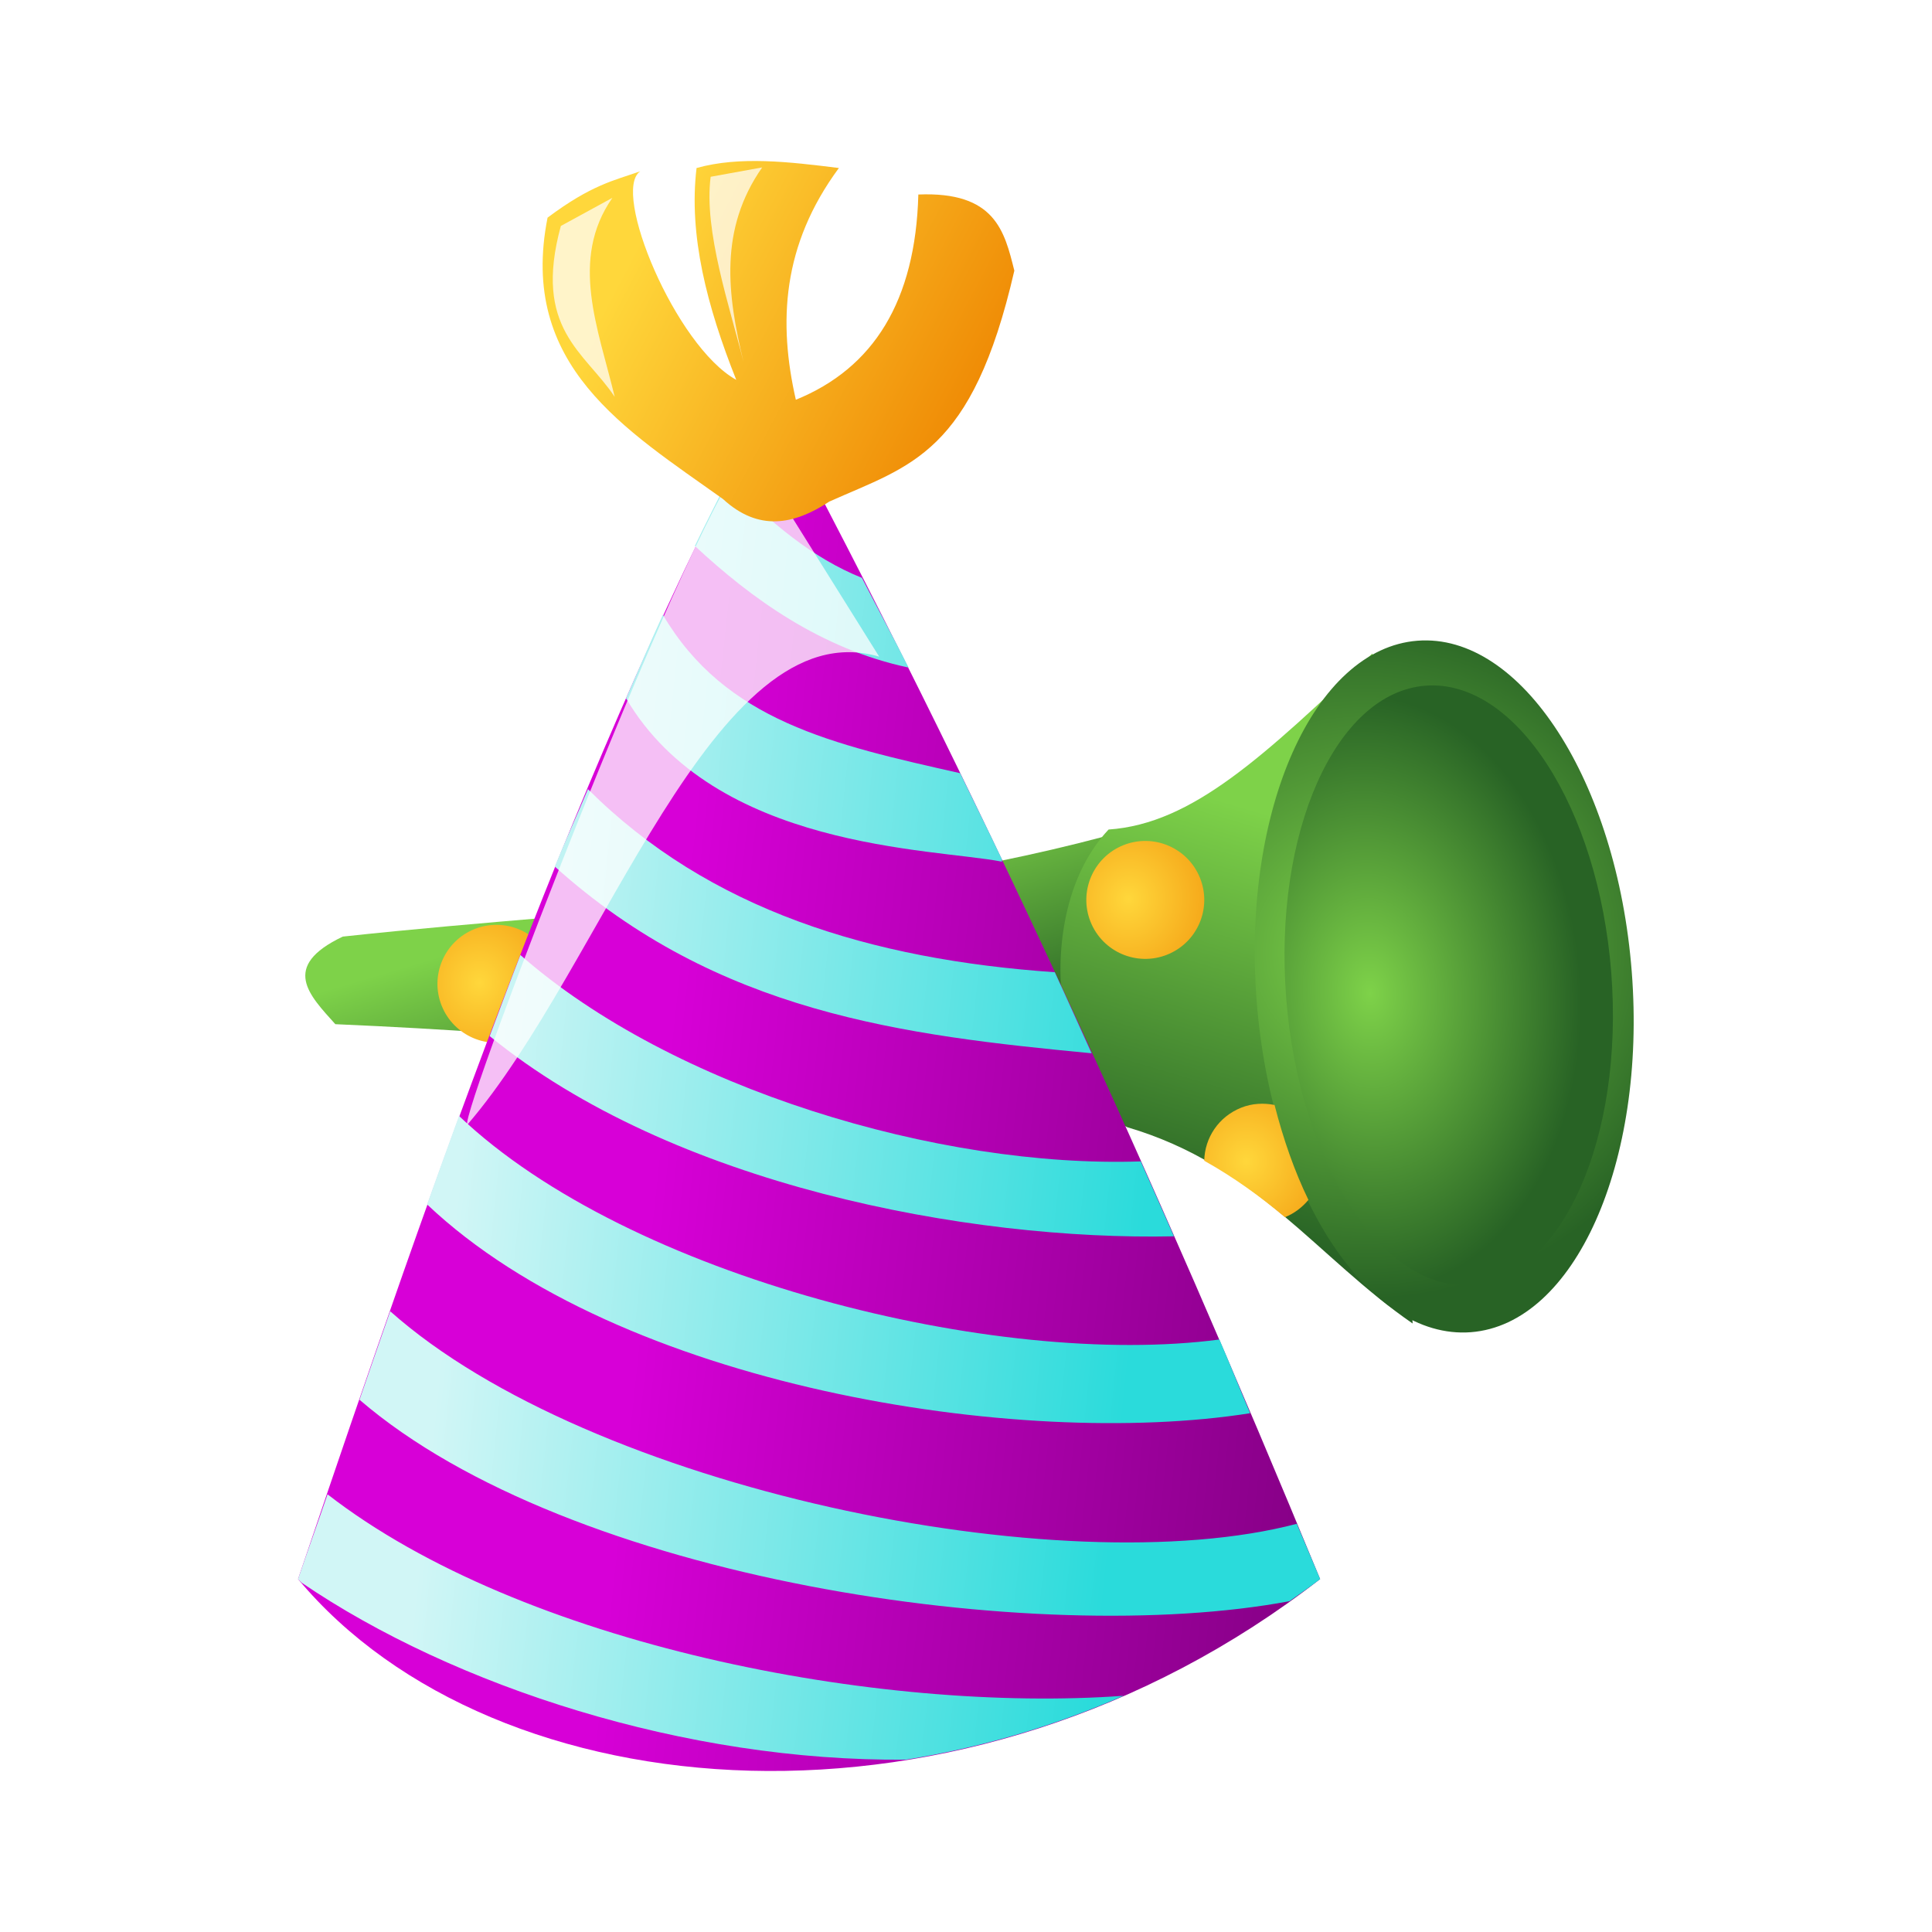 <svg:svg xmlns:dc="http://purl.org/dc/elements/1.1/" xmlns:ns1="http://www.w3.org/1999/xlink" xmlns:ns3="http://web.resource.org/cc/" xmlns:rdf="http://www.w3.org/1999/02/22-rdf-syntax-ns#" xmlns:svg="http://www.w3.org/2000/svg" height="49.147" viewBox="-7.08 -3.966 49.147 49.147" width="49.147">
  <svg:defs>
    <svg:linearGradient id="imagebot_35">
      <svg:stop id="imagebot_45" offset="0" stop-color="#ffd73b" />
      <svg:stop id="imagebot_44" offset="1" stop-color="#ee8400" />
    </svg:linearGradient>
    <svg:linearGradient id="imagebot_36">
      <svg:stop id="imagebot_43" offset="0" stop-color="#7ed249" />
      <svg:stop id="imagebot_42" offset="1" stop-color="#286325" />
    </svg:linearGradient>
    <svg:linearGradient id="imagebot_13" x1=".348" x2="1.214" y1=".524" y2=".658">
      <svg:stop id="imagebot_47" offset="0" stop-color="#d700d7" />
      <svg:stop id="imagebot_46" offset="1" stop-color="#6e006e" />
    </svg:linearGradient>
    <svg:linearGradient id="imagebot_11" x1=".172" x2=".841" y1=".411" y2=".499">
      <svg:stop id="imagebot_49" offset="0" stop-color="#d1f6f6" />
      <svg:stop id="imagebot_48" offset="1" stop-color="#2adbdb" />
    </svg:linearGradient>
    <svg:linearGradient id="imagebot_7" x1=".205" y1=".325" y2=".642" ns1:href="#imagebot_35" />
    <svg:filter id="imagebot_9">
      <svg:feGaussianBlur id="imagebot_39" stdDeviation="0.343" />
    </svg:filter>
    <svg:filter height="1.208" id="imagebot_5" width="1.668" x="-.334" y="-.104">
      <svg:feGaussianBlur id="imagebot_38" stdDeviation="0.219" />
    </svg:filter>
    <svg:filter height="1.213" id="imagebot_3" width="1.785" x="-.392" y="-.106">
      <svg:feGaussianBlur id="imagebot_37" stdDeviation="0.219" />
    </svg:filter>
    <svg:linearGradient id="imagebot_32" x1=".473" x2=".385" y1=".167" y2=".667" ns1:href="#imagebot_36" />
    <svg:radialGradient cx="33.5" cy="16.688" gradientTransform="matrix(2.087 1.125 -1.201 2.229 -20.608 -58.33)" gradientUnits="userSpaceOnUse" id="imagebot_30" r="1.5" ns1:href="#imagebot_35" />
    <svg:radialGradient cx="33.5" cy="16.688" gradientTransform="matrix(2.087 1.125 -1.201 2.229 -9.483 -53.017)" gradientUnits="userSpaceOnUse" id="imagebot_28" r="1.5" ns1:href="#imagebot_35" />
    <svg:linearGradient id="imagebot_26" x1=".569" x2=".224" y1=".123" y2=".74" ns1:href="#imagebot_36" />
    <svg:radialGradient cx="39.104" cy="29.941" gradientTransform="matrix(1.845 .301 -.297 1.819 -23.112 -36.575)" gradientUnits="userSpaceOnUse" id="imagebot_24" r="4.786" ns1:href="#imagebot_36" />
    <svg:radialGradient cx="40.053" cy="30.724" gradientTransform="matrix(1.291 .026 -.037 1.825 -10.819 -26.387)" gradientUnits="userSpaceOnUse" id="imagebot_22" r="4.786" ns1:href="#imagebot_36" />
    <svg:radialGradient cx="33.5" cy="16.688" gradientTransform="matrix(2.087 1.125 -1.201 2.229 -4.483 -54.205)" gradientUnits="userSpaceOnUse" id="imagebot_20" r="1.5" ns1:href="#imagebot_35" />
    <svg:radialGradient cx="33.5" cy="16.688" gradientTransform="matrix(2.087 1.125 -1.201 2.229 -4.17 -46.892)" gradientUnits="userSpaceOnUse" id="imagebot_18" r="1.5" ns1:href="#imagebot_35" />
  </svg:defs>
  <svg:g id="imagebot_16">
    <svg:path d="m43.465 26.174c-6-3.334-7.246-5.166-18-10-0.341-0.927-0.765-1.884 1-2 6.905 1.919 13.569 4.482 21 5l-4 7z" fill="url(#imagebot_32)" id="imagebot_31" stroke-width="1px" transform="translate(-8.061 -2.654) matrix(.929 -.37 .37 .929 -20.13 19.138)" />
    <svg:path d="m31.152 16.736c0 0.828-0.671 1.5-1.5 1.5-0.828 0-1.5-0.672-1.5-1.5s0.672-1.5 1.5-1.5c0.829 0 1.5 0.672 1.5 1.5z" fill="url(#imagebot_30)" fill-rule="evenodd" id="imagebot_29" transform="translate(-8.061 -2.654) matrix(.929 -.37 .37 .929 -20.13 19.138)" />
    <svg:path d="m42.277 22.049c0 0.828-0.671 1.5-1.5 1.5-0.828 0-1.5-0.672-1.5-1.5 0-0.829 0.672-1.5 1.5-1.5 0.829 0 1.5 0.671 1.5 1.5z" fill="url(#imagebot_28)" fill-rule="evenodd" id="imagebot_27" transform="translate(-8.061 -2.654) matrix(.929 -.37 .37 .929 -20.13 19.138)" />
    <svg:path d="m48.108 33.388c-1.631-2.441-2.192-5.202-4.893-7.322-1.347-1.333-0.362-5.946 2.357-7.214 2.04 0.654 4.355-0.273 7.893-1.678l-5.357 16.214z" fill="url(#imagebot_26)" id="imagebot_25" stroke-width="1px" transform="translate(-8.061 -2.654) matrix(.929 -.37 .37 .929 -20.13 19.138)" />
    <svg:path d="m46.857 30.679c0 4.872-2.142 8.821-4.786 8.821-2.643 0-4.785-3.949-4.785-8.821s2.142-8.822 4.785-8.822c2.644 0 4.786 3.95 4.786 8.822z" fill="url(#imagebot_24)" fill-rule="evenodd" id="imagebot_23" transform="translate(-8.061 -2.654) matrix(.997 -.077 .077 .997 -6.588 -3.565)" />
    <svg:path d="m46.857 30.679c0 4.872-2.142 8.821-4.786 8.821-2.643 0-4.785-3.949-4.785-8.821s2.142-8.822 4.785-8.822c2.644 0 4.786 3.95 4.786 8.822z" fill="url(#imagebot_22)" fill-rule="evenodd" id="imagebot_21" transform="translate(-8.061 -2.654) matrix(.864 -.067 .067 .864 -.571 .065)" />
    <svg:path d="m47.277 20.861c0 0.829-0.671 1.5-1.5 1.5-0.828 0-1.5-0.671-1.5-1.5 0-0.828 0.672-1.5 1.5-1.5 0.829 0 1.5 0.672 1.5 1.5z" fill="url(#imagebot_20)" fill-rule="evenodd" id="imagebot_19" transform="translate(-8.061 -2.654) matrix(.929 -.37 .37 .929 -20.13 19.138)" />
    <svg:path d="m46.09 26.674c-0.621 0-1.147 0.367-1.375 0.906 0.547 0.675 0.987 1.371 1.375 2.094 0.259 0 0.506-0.072 0.719-0.188-0.059-0.798-0.024-1.661 0.093-2.562-0.234-0.152-0.512-0.25-0.812-0.25z" fill="url(#imagebot_18)" fill-rule="evenodd" id="imagebot_17" transform="translate(-8.061 -2.654) matrix(.929 -.37 .37 .929 -20.13 19.138)" />
    <svg:title>imagebot_16</svg:title>
  </svg:g>
  <svg:g>
    <svg:title>Layer 1</svg:title>
    <svg:path d="m0.502 36.203c5 6 17 7 26 0-4.164-10.1-8.716-20.123-14-30-4.86 9.141-8.462 19.539-12 30z" fill="url(#imagebot_13)" id="imagebot_12" stroke-width="1px" />
    <svg:path d="m11.439 8.234c-0.282 0.562-0.569 1.117-0.843 1.688 1.438 1.338 3.208 2.621 5.437 3.094-0.382-0.765-0.797-1.518-1.187-2.282-1.261-0.507-2.317-1.4-3.407-2.5zm-1.656 3.438c-0.323 0.701-0.625 1.413-0.938 2.125 2.26 3.841 7.784 3.814 9.562 4.156v-0.062c-0.35-0.734-0.706-1.456-1.062-2.188-3.238-0.729-5.973-1.33-7.563-4.031zm-1.906 4.437c-0.275 0.657-0.576 1.305-0.844 1.969 4.147 3.731 8.886 4.293 13.656 4.75-0.313-0.686-0.619-1.377-0.937-2.062-4.669-0.323-8.798-1.583-11.875-4.657zm-1.719 4.219c-0.266 0.684-0.522 1.373-0.781 2.063 4.642 3.795 12.177 5.204 17.406 5.093-0.278-0.633-0.561-1.273-0.844-1.906-5.125 0.176-11.913-1.851-15.781-5.25zm-1.562 4.094c-0.273 0.745-0.544 1.5-0.812 2.25 4.884 4.63 15.051 6.242 20.938 5.312-0.265-0.623-0.513-1.252-0.782-1.875-5.644 0.747-15.013-1.563-19.343-5.687zm-1.75 4.969c-0.261 0.747-0.523 1.499-0.781 2.25 5.338 4.596 17.233 6.327 23.657 5.125 0.261-0.187 0.524-0.363 0.781-0.563-0.194-0.469-0.399-0.937-0.594-1.406-5.971 1.57-17.99-0.893-23.062-5.406zm-1.594 4.656c-0.245 0.722-0.506 1.433-0.75 2.156 0.028 0.034 0.065 0.061 0.094 0.094 3.881 2.641 9.769 4.553 15.375 4.5 1.842-0.295 3.709-0.828 5.531-1.625-6.228 0.452-15.304-1.286-20.25-5.125z" fill="url(#imagebot_11)" id="imagebot_10" stroke-width="1px" />
    <svg:path d="m4.805 24.648c-0.197-0.257 5.866-15.99 7.205-17.15l3.275 5.24c-4.216-1.232-6.996 7.875-10.48 11.91z" fill="#ffffff" fill-opacity=".747" filter="url(#imagebot_9)" id="imagebot_8" stroke-width="1px" />
    <svg:path d="m11.312 8.729c-2.481-1.771-5.21-3.388-4.463-7.158 1.121-0.839 1.691-0.945 2.358-1.179-0.743 0.496 0.894 4.444 2.442 5.305-0.744-1.865-1.215-3.683-1.01-5.389 1.104-0.308 2.361-0.157 3.621 0-1.45 1.965-1.543 3.93-1.095 5.895 1.976-0.803 3.045-2.513 3.116-5.221 1.954-0.08 2.191 0.932 2.442 1.937-1.074 4.677-2.641 4.949-4.706 5.874-0.901 0.594-1.803 0.766-2.705-0.064z" fill="url(#imagebot_7)" id="imagebot_6" stroke-width="1px" />
    <svg:path d="m8.497 1.067l-1.31 0.715c-0.716 2.622 0.609 3.201 1.37 4.347-0.414-1.727-1.157-3.486-0.06-5.061z" fill="#ffffff" fill-opacity=".724" filter="url(#imagebot_5)" id="imagebot_4" stroke-width="1px" />
    <svg:path d="m12.308 0.293l-1.31 0.238c-0.181 1.371 0.49 3.321 0.834 4.704-0.415-1.727-0.621-3.367 0.476-4.942z" fill="#ffffff" fill-opacity=".724" filter="url(#imagebot_3)" id="imagebot_2" stroke-width="1px" />
  </svg:g>
</svg:svg>